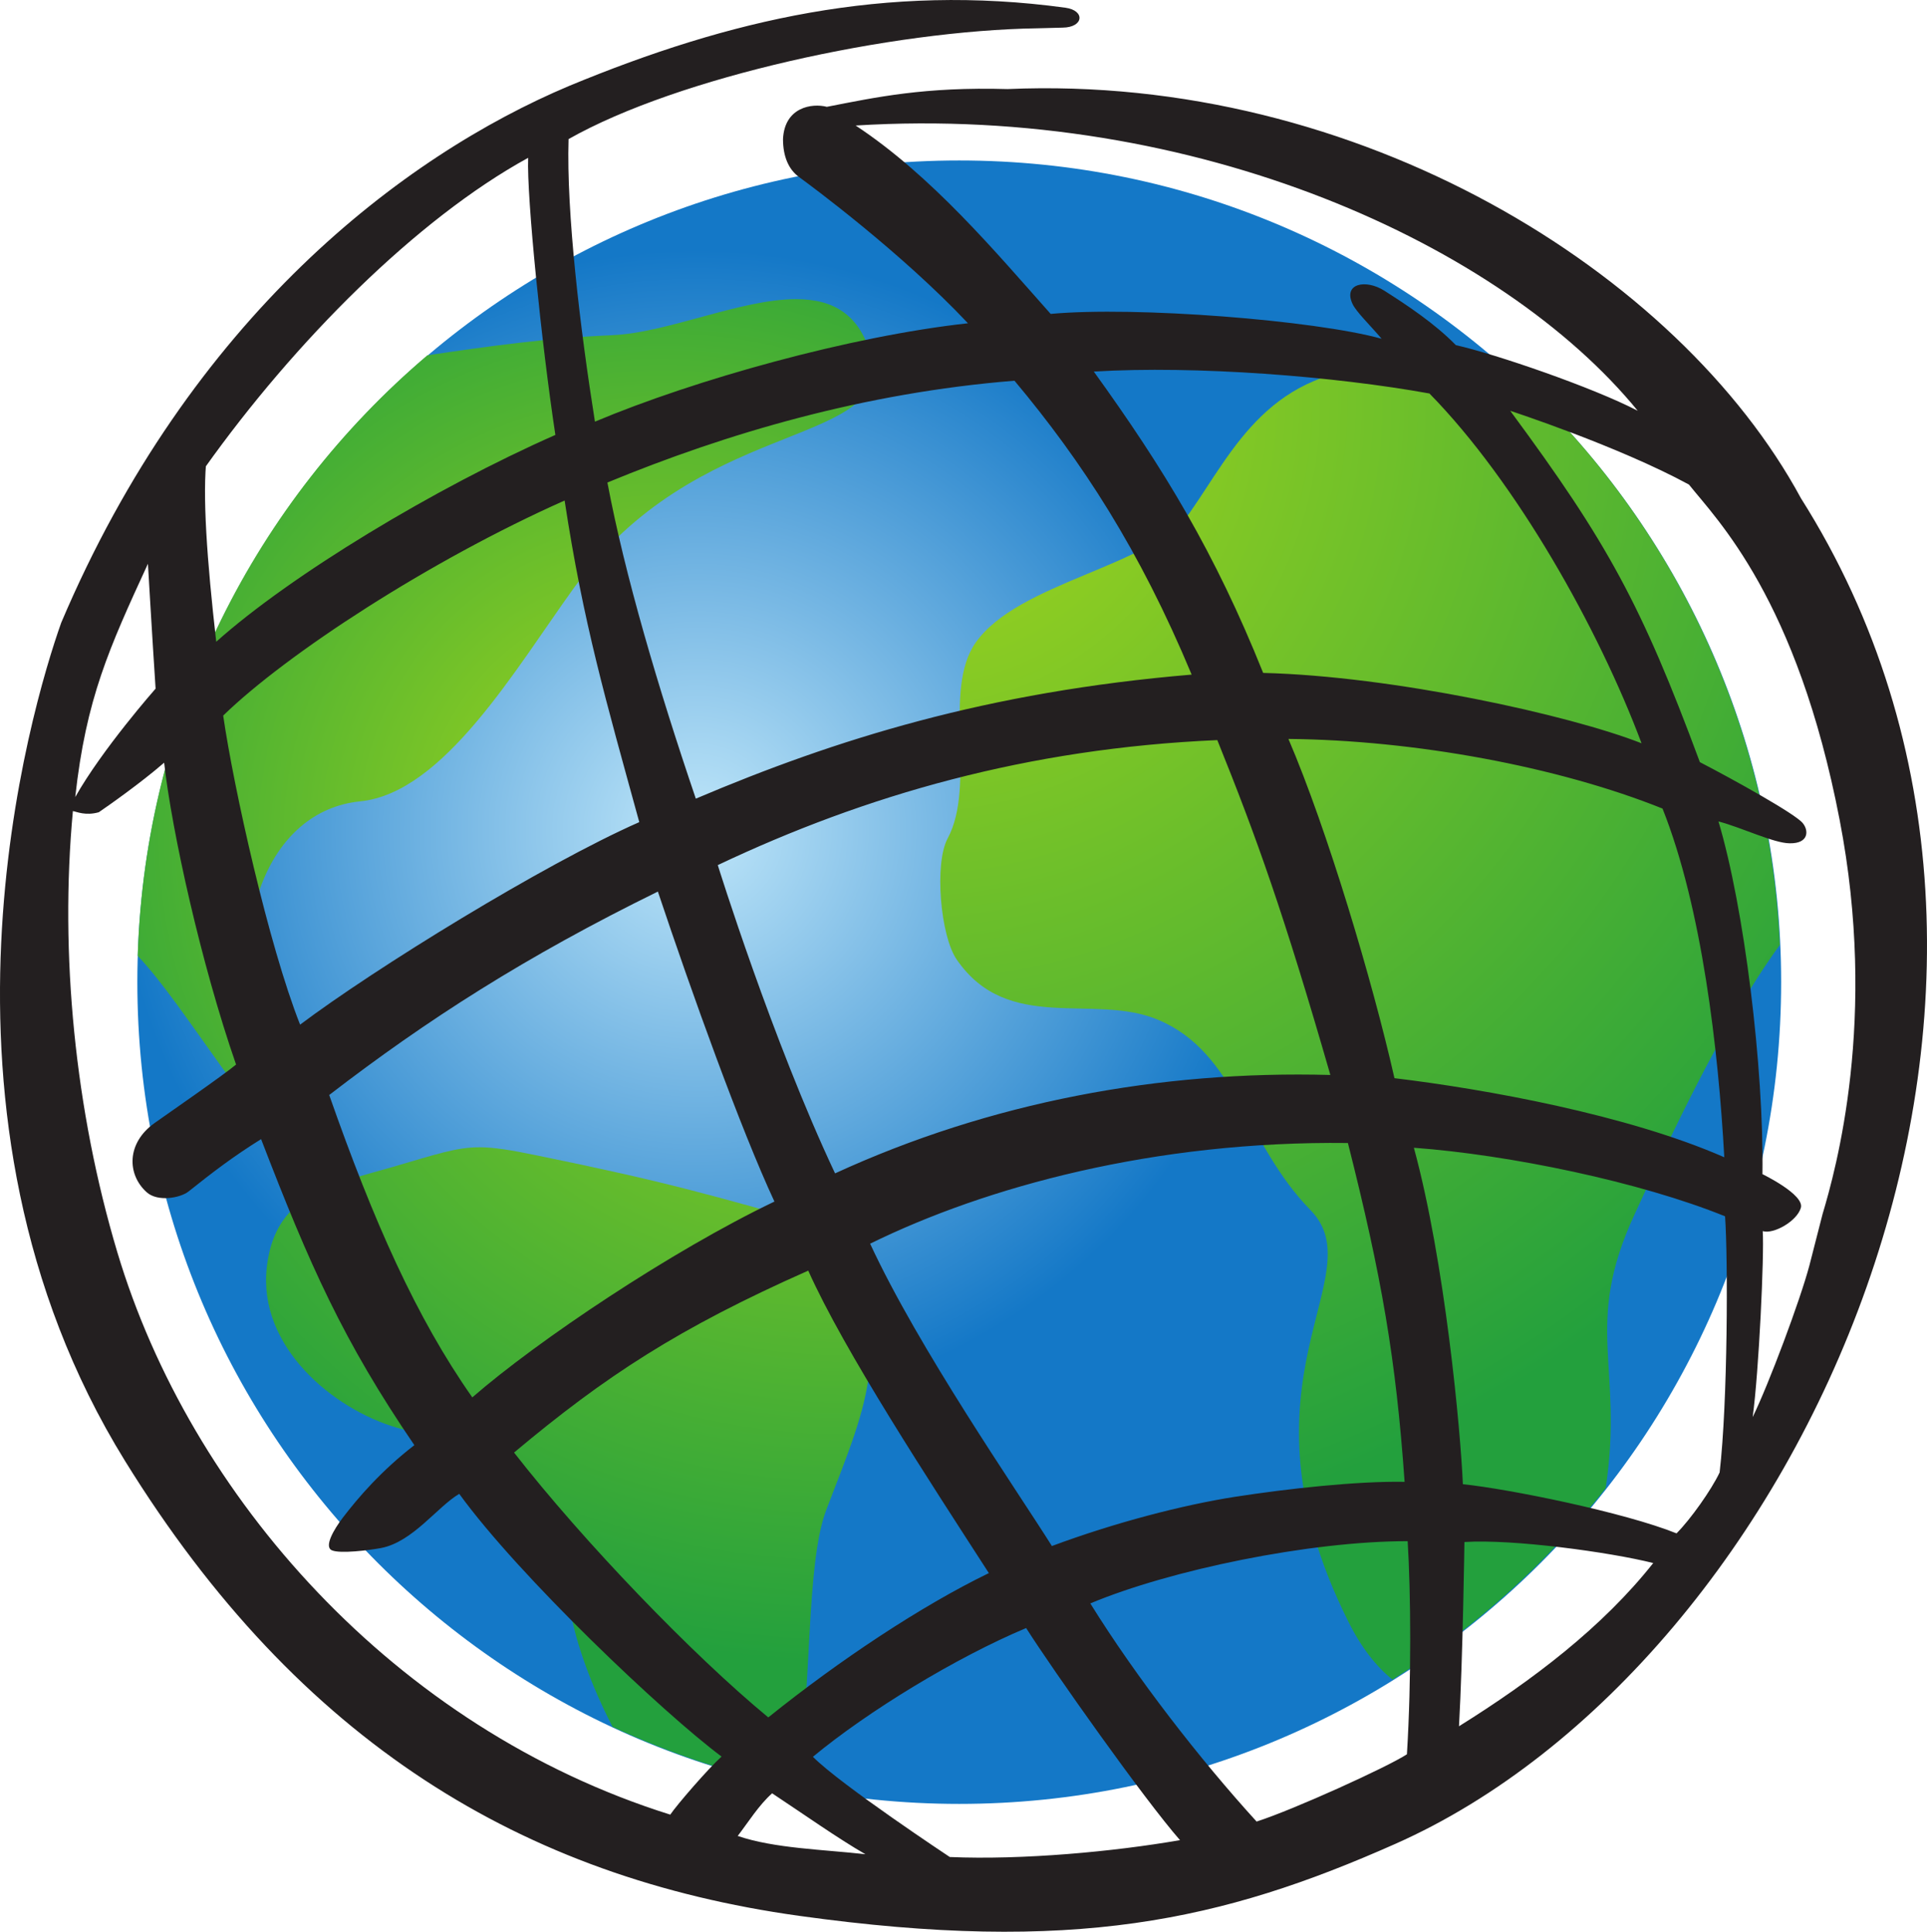 <?xml version="1.0" encoding="UTF-8" standalone="no"?>
<svg
   xmlns:dc="http://purl.org/dc/elements/1.1/"
   xmlns:cc="http://creativecommons.org/ns#"
   xmlns:rdf="http://www.w3.org/1999/02/22-rdf-syntax-ns#"
   xmlns:svg="http://www.w3.org/2000/svg"
   xmlns="http://www.w3.org/2000/svg"
   xmlns:sodipodi="http://sodipodi.sourceforge.net/DTD/sodipodi-0.dtd"
   xmlns:inkscape="http://www.inkscape.org/namespaces/inkscape"
   version="1.1"
   width="54.593"
   height="54.739"
   id="svg3594"
   inkscape:version="0.91 r13725"
   sodipodi:docname="shp-logo.svg">
  <sodipodi:namedview
     pagecolor="#ffffff"
     bordercolor="#666666"
     borderopacity="1"
     objecttolerance="10"
     gridtolerance="10"
     guidetolerance="10"
     inkscape:pageopacity="0"
     inkscape:pageshadow="2"
     inkscape:window-width="749"
     inkscape:window-height="687"
     id="namedview5493"
     showgrid="false"
     fit-margin-top="0"
     fit-margin-left="0"
     fit-margin-right="0"
     fit-margin-bottom="0"
     inkscape:zoom="2.4860048"
     inkscape:cx="77.237984"
     inkscape:cy="28.288881"
     inkscape:window-x="702"
     inkscape:window-y="427"
     inkscape:window-maximized="0"
     inkscape:current-layer="svg3594" />
  <defs
     id="defs3596">
    <radialGradient
       id="radialGradient3658"
       spreadMethod="pad"
       gradientTransform="matrix(16.513,0,0,16.513,20.724,26.35)"
       gradientUnits="userSpaceOnUse"
       r="1"
       cy="0"
       cx="0"
       fy="0"
       fx="0">
      <stop
         id="stop3660"
         offset="0"
         style="stop-opacity:1;stop-color:#bfe6f9" />
      <stop
         id="stop3662"
         offset="1"
         style="stop-opacity:1;stop-color:#1478c7" />
    </radialGradient>
    <radialGradient
       id="radialGradient3684"
       spreadMethod="pad"
       gradientTransform="matrix(20.257,0,0,20.257,131.126,151.539)"
       gradientUnits="userSpaceOnUse"
       r="1"
       cy="0"
       cx="0"
       fy="0"
       fx="0">
      <stop
         id="stop3686"
         offset="0"
         style="stop-opacity:1;stop-color:#a6d71c" />
      <stop
         id="stop3688"
         offset="0.961"
         style="stop-opacity:1;stop-color:#23a03d" />
      <stop
         id="stop3690"
         offset="1"
         style="stop-opacity:1;stop-color:#23a03d" />
    </radialGradient>
    <radialGradient
       id="radialGradient3712"
       spreadMethod="pad"
       gradientTransform="matrix(25.746,0,0,25.746,136.247,150.217)"
       gradientUnits="userSpaceOnUse"
       r="1"
       cy="0"
       cx="0"
       fy="0"
       fx="0">
      <stop
         id="stop3714"
         offset="0"
         style="stop-opacity:1;stop-color:#a6d71c" />
      <stop
         id="stop3716"
         offset="0.961"
         style="stop-opacity:1;stop-color:#23a03d" />
      <stop
         id="stop3718"
         offset="1"
         style="stop-opacity:1;stop-color:#23a03d" />
    </radialGradient>
    <radialGradient
       id="radialGradient3740"
       spreadMethod="pad"
       gradientTransform="matrix(34.031,0,0,34.031,138.134,139.231)"
       gradientUnits="userSpaceOnUse"
       r="1"
       cy="0"
       cx="0"
       fy="0"
       fx="0">
      <stop
         id="stop3742"
         offset="0"
         style="stop-opacity:1;stop-color:#a6d71c" />
      <stop
         id="stop3744"
         offset="0.961"
         style="stop-opacity:1;stop-color:#23a03d" />
      <stop
         id="stop3746"
         offset="1"
         style="stop-opacity:1;stop-color:#23a03d" />
    </radialGradient>
  </defs>
  <g
     id="globe"
     transform="translate(-1,-2.839)">
    <path
       id="ocean"
       style="fill:url(#radialGradient3658);stroke:none"
       d="m 4.891,30.669 c 0,12.86 10.428,23.286 23.284,23.286 l 0,0 c 12.86,0 23.286,-10.426 23.286,-23.286 l 0,0 c 0,-12.857 -10.426,-23.283 -23.286,-23.283 l 0,0 c -12.856,0 -23.284,10.426 -23.284,23.283"
       inkscape:connector-curvature="0" />
    <g
       transform="matrix(1,0,0,1,-111.332,-124.971)"
       id="continents">
      <path
         d="m 129.668,137.309 c -1.795,0.074 -3.514,0.314 -5.229,0.569 l 0,0 c -4.856,4.124 -7.995,10.199 -8.206,17.017 l 0,0 c 1.373,1.448 3.185,4.715 5.275,6.605 l 0,0 c 0.276,-0.122 0.576,-0.228 0.897,-0.325 l 0,0 c -1.026,-1.191 -2.46,-2.771 -2.676,-3.499 l 0,0 c -1.056,-3.561 0.168,-6.896 2.81,-7.159 l 0,0 c 2.37,-0.239 4.402,-3.764 6.072,-6.075 l 0,0 c 3.436,-4.755 8.717,-3.961 8.451,-6.341 l 0,0 c -0.304,-1.39 -1.127,-1.814 -2.175,-1.814 l 0,0 c -1.576,-0.002 -3.655,0.96 -5.22,1.021"
         style="fill:url(#radialGradient3684);stroke:none"
         id="na"
         inkscape:connector-curvature="0" />
      <path
         d="m 123.403,160.892 c -0.344,0.099 -0.677,0.189 -0.998,0.284 l 0,0 c -0.286,0.077 -0.51,0.19 -0.897,0.325 l 0,0 c -0.854,0.381 -1.472,0.965 -1.617,2.214 l 0,0 c -0.26,2.261 1.891,4.037 3.703,4.556 l 0,0 c 2.301,0.659 2.494,-0.111 3.7,1.519 l 0,0 c 0.843,1.14 1.005,3.254 1.436,4.645 l 0,0 c 0.24,0.777 0.566,1.551 0.956,2.308 l 0,0 c 1.644,0.765 3.388,1.347 5.211,1.711 l 0,0 c 0.453,-2.68 0.249,-6.301 0.846,-7.865 l 0,0 c 1.231,-3.203 1.924,-4.615 0.266,-7.92 l 0,0 c -3.659,-1.034 -4.768,-1.361 -8.454,-2.116 l 0,0 c -0.75,-0.155 -1.219,-0.233 -1.641,-0.233 l 0,0 c -0.655,0 -1.195,0.189 -2.511,0.573"
         style="fill:url(#radialGradient3712);stroke:none"
         id="sa"
         inkscape:connector-curvature="0" />
      <path
         d="m 146.044,142.329 c -1.077,1.54 -4.861,1.962 -6.075,3.696 l 0,0 c -0.945,1.354 0.033,4.013 -0.791,5.546 l 0,0 c -0.38,0.708 -0.205,2.76 0.258,3.429 l 0,0 c 1.458,2.12 3.879,0.941 5.7,1.705 l 0,0 c 2.221,0.927 2.476,3.505 4.32,5.391 l 0,0 c 1.846,1.887 -2.356,4.798 1.074,11.662 l 0,0 c 0.366,0.738 0.794,1.278 1.251,1.646 l 0,0 c 2.32,-1.442 4.361,-3.281 6.041,-5.424 l 0,0 c 0.52,-3.466 -0.651,-4.576 0.814,-7.75 l 0,0 c 0.901,-1.958 2.45,-5.346 4.119,-7.644 l 0,0 c -0.284,-6.43 -3.171,-12.181 -7.636,-16.224 l 0,0 c -0.419,0.116 -0.951,0.136 -1.679,0.004 l 0,0 c -0.625,-0.114 -1.186,-0.165 -1.696,-0.165 l 0,0 c -3.445,0 -4.47,2.371 -5.699,4.126"
         style="fill:url(#radialGradient3740);stroke:none"
         id="africa"
         inkscape:connector-curvature="0" />
    </g>
    <path
       id="grid"
       style="fill:#231f20;fill-opacity:1;fill-rule:nonzero;stroke:none"
       d="m 25.516,55.38 c -0.771,-0.443 -1.739,-1.128 -2.641,-1.725 -0.374,0.331 -0.676,0.818 -0.975,1.208 1.034,0.354 2.429,0.384 3.617,0.518 m -4.073,-2.766 c -1.651,-1.231 -5.739,-5.108 -7.433,-7.446 -0.623,0.366 -1.316,1.364 -2.218,1.536 -0.355,0.065 -1.151,0.164 -1.388,0.065 -0.235,-0.098 0.054,-0.595 0.309,-0.928 0.441,-0.576 1.084,-1.324 2.025,-2.053 -2.015,-2.953 -2.971,-5.11 -4.342,-8.671 -0.793,0.494 -1.368,0.935 -2.058,1.485 -0.233,0.183 -0.873,0.299 -1.183,0.02 C 4.593,36.117 4.584,35.228 5.376,34.664 5.702,34.431 7.312,33.319 7.688,33.005 6.697,30.15 5.868,26.396 5.65,24.451 4.989,25.025 4.061,25.677 3.799,25.855 c -0.375,0.106 -0.626,-0.014 -0.734,-0.033 -0.376,4.039 0.058,8.486 1.259,12.501 2.064,6.903 7.853,13.487 15.665,15.936 0.183,-0.273 1.08,-1.311 1.454,-1.646 M 5.408,22.353 C 5.31,20.86 5.191,18.814 5.191,18.814 4.093,21.2 3.437,22.638 3.132,25.424 3.899,24.064 5.408,22.353 5.408,22.353 M 17.13,5.271 c 4.538,-1.879 8.954,-2.91 14.055,-2.213 0.566,0.078 0.519,0.559 -0.083,0.564 l -0.72,0.019 C 26.275,3.704 20.234,5.01 17.108,6.78 17.043,8.864 17.438,12.176 17.855,14.787 20.696,13.593 25.087,12.365 28.423,11.999 26.529,9.987 23.953,8.084 23.646,7.862 23.337,7.642 23.183,7.266 23.183,6.78 23.227,5.871 24.007,5.758 24.426,5.866 25.814,5.595 27.194,5.295 29.544,5.363 39.48,4.93 48.558,10.55 52.022,16.958 c 8.777,13.88 0.004,33.03 -11.49,38.129 -4.914,2.183 -9.129,3.123 -16.9,2.039 C 15.848,56.04 9.484,52.235 4.541,44.235 -1.549,34.377 1.879,22.892 2.734,20.485 6.401,11.84 12.409,7.26 17.13,5.271 M 6.86,15.774 c -0.134,1.04 0.005,2.959 0.266,5.25 C 9.239,19.134 13.321,16.669 16.734,15.163 16.339,12.563 15.919,8.415 15.963,7.311 12.806,9.042 9.342,12.524 6.803,16.093 m 0.52,7.023 c 0.299,2.06 1.288,6.504 2.179,8.758 2.114,-1.591 6.901,-4.544 9.609,-5.739 -0.948,-3.452 -1.585,-5.63 -2.115,-9.113 -3.829,1.703 -7.878,4.349 -9.673,6.094 m 3.004,10.752 c 1.255,3.58 2.469,6.313 4.054,8.568 1.853,-1.613 5.653,-4.158 8.559,-5.549 -0.958,-2.058 -2.339,-5.904 -3.302,-8.784 -3.743,1.838 -6.538,3.629 -9.312,5.765 m 5.238,10.132 c 1.97,2.526 5.055,5.733 7.202,7.504 2.031,-1.633 4.334,-3.159 6.249,-4.089 -1.653,-2.561 -4.094,-6.283 -5.117,-8.571 -3.665,1.625 -5.747,2.986 -8.334,5.155 m 8.466,8.621 c 0.781,0.79 3.878,2.84 3.878,2.84 2.061,0.089 4.663,-0.154 6.522,-0.478 -1.025,-1.17 -3.583,-4.792 -4.359,-6.01 -1.981,0.831 -4.489,2.36 -6.04,3.648 M 36.601,54.455 c 1.044,-0.335 3.704,-1.543 4.258,-1.906 0.131,-2.145 0.11,-4.58 0.021,-6.039 -2.796,0 -6.734,0.819 -8.991,1.764 1.309,2.108 3.115,4.43 4.712,6.182 m 5.733,-2.701 c 2.099,-1.31 4.072,-2.815 5.503,-4.625 -1.231,-0.31 -3.984,-0.684 -5.349,-0.596 0,0 -0.044,3.273 -0.154,5.222 m 6.163,-5.467 c 0.396,-0.396 0.99,-1.236 1.221,-1.726 0.231,-1.989 0.239,-6.068 0.154,-7.258 -2.399,-0.974 -6.107,-1.744 -8.816,-1.943 0.88,3.232 1.321,7.986 1.388,9.534 1.299,0.133 4.578,0.798 6.053,1.393 m 3.522,-9.224 c -0.109,0.376 -0.771,0.755 -1.08,0.66 0.046,0.669 -0.109,3.989 -0.285,5.27 0.461,-0.946 1.341,-3.298 1.606,-4.292 l 0.374,-1.46 c 0.371,-1.241 1.574,-5.53 0.484,-11.172 -1.208,-6.268 -3.477,-8.506 -4.269,-9.501 -2.015,-1.095 -5.063,-2.09 -5.063,-2.09 2.763,3.74 3.719,5.5 5.372,9.955 0.959,0.498 2.696,1.461 2.913,1.726 0.175,0.208 0.178,0.583 -0.368,0.574 -0.455,-0.004 -1.335,-0.438 -2.018,-0.62 0.726,2.428 1.288,6.958 1.246,9.995 0,0 1.198,0.58 1.088,0.955 M 47.397,14.478 C 43.565,9.786 34.894,5.796 25.241,6.396 c 2.156,1.423 3.953,3.57 5.525,5.338 2.41,-0.221 7.473,0.178 9.376,0.704 -0.324,-0.383 -0.721,-0.763 -0.825,-0.989 -0.27,-0.58 0.38,-0.705 0.901,-0.373 0.661,0.421 1.423,0.926 2.028,1.543 1.119,0.251 3.873,1.195 5.15,1.859 m 2.454,21.155 c -0.166,-3.026 -0.629,-7.068 -1.75,-9.882 -2.973,-1.193 -7.033,-1.939 -10.598,-1.973 1.1,2.565 2.379,6.854 3.004,9.613 2.575,0.309 6.603,1.038 9.344,2.241 m -8.354,-21.643 c -2.685,-0.486 -6.602,-0.796 -9.508,-0.621 1.981,2.745 3.434,5.134 4.798,8.539 3.677,0.091 8.672,1.189 10.72,1.994 -1.221,-3.259 -3.544,-7.397 -6.009,-9.912 m -16.839,22.099 c 4.38,-2.013 9.191,-2.919 14.032,-2.788 -1.321,-4.578 -2.079,-6.703 -3.203,-9.489 -5.38,0.234 -9.971,1.56 -14.152,3.542 0,0 1.54,4.953 3.323,8.736 m 14.529,-0.861 c -5.482,-0.066 -10.266,1.245 -13.536,2.853 1.385,2.986 4.125,6.938 5.15,8.567 1.781,-0.663 3.698,-1.161 5.183,-1.394 1.486,-0.231 3.467,-0.449 4.809,-0.425 -0.243,-3.475 -0.65,-5.819 -1.606,-9.601 M 20.713,25.47 c 3.963,-1.683 8.257,-3.029 14.047,-3.515 -1.475,-3.539 -3.103,-6.038 -5.019,-8.328 -4.268,0.343 -8.164,1.493 -11.533,2.885 0.495,2.623 1.431,5.795 2.505,8.958"
       inkscape:connector-curvature="0" />
  </g>
</svg>
